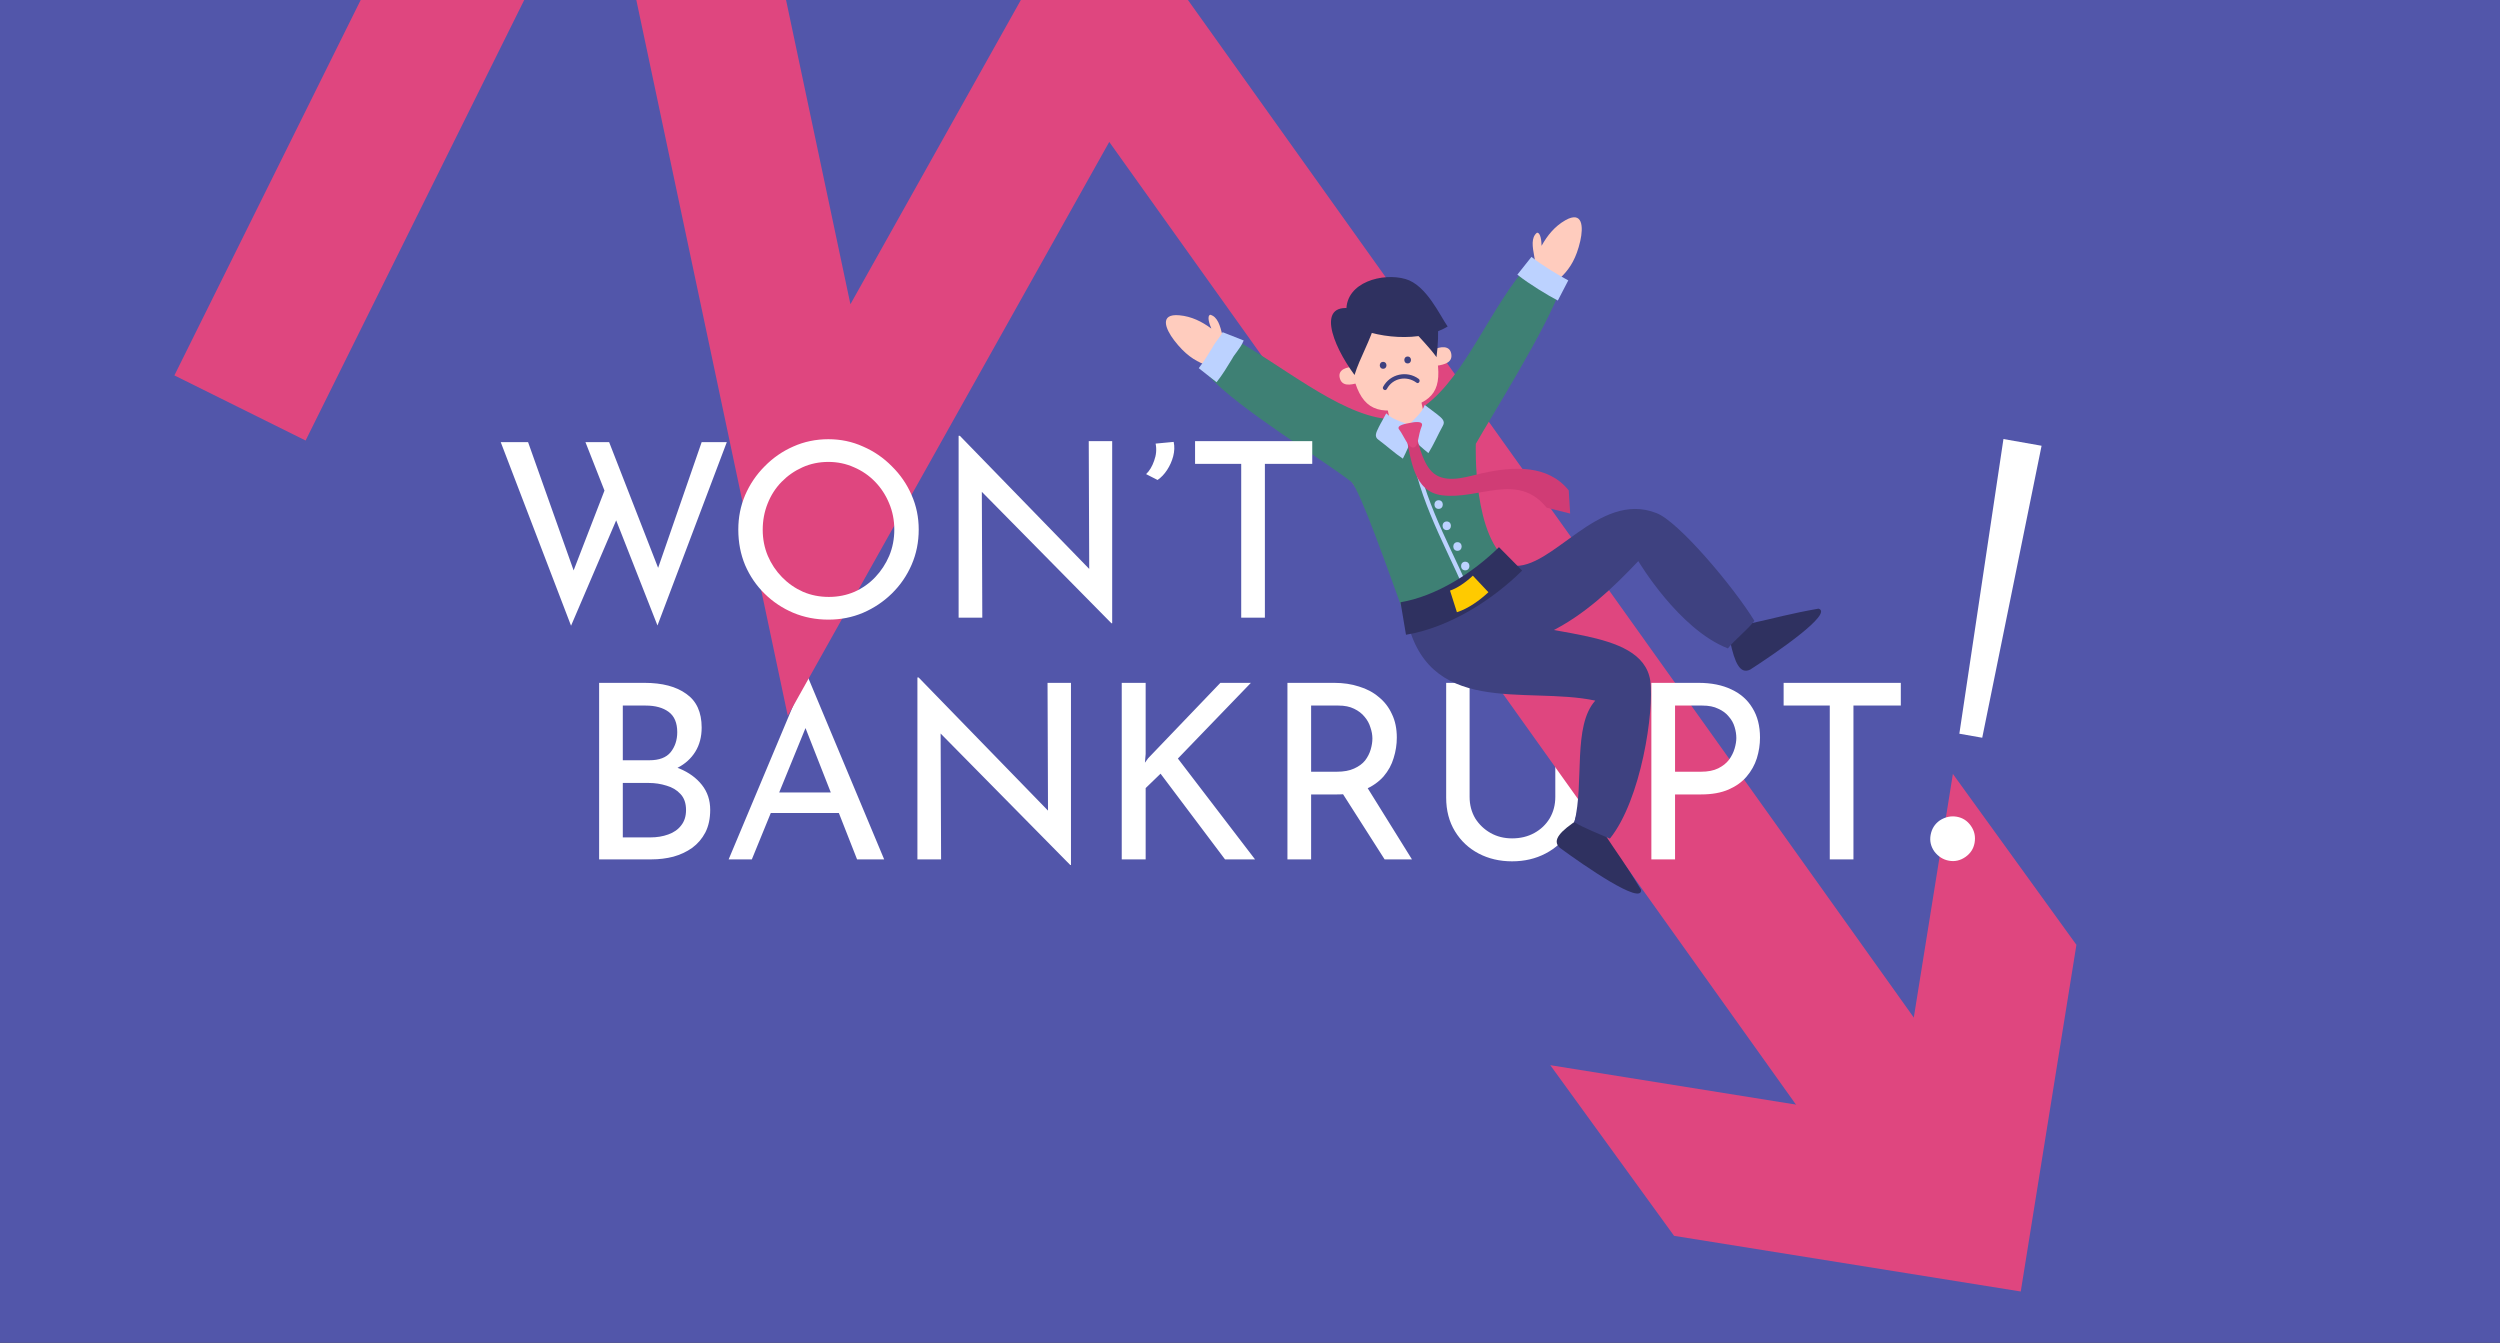 <svg width="1024" height="550" viewBox="0 0 1024 550" fill="none" xmlns="http://www.w3.org/2000/svg">
<rect x="0" y="0" width="1024" height="550" fill="#333333" stroke="none"/>
<g clip-path="url(#clip0_6_9)">
<rect width="1024" height="550" fill="#5256AA"/>
<path d="M264 279.7C271.267 279.7 276.967 281.2 281.1 284.2C285.3 287.133 287.4 291.733 287.4 298C287.4 301.8 286.533 305.1 284.8 307.9C283.067 310.7 280.633 312.9 277.5 314.5C274.433 316.1 270.8 317 266.6 317.2L265.2 312.2C270.067 312.333 274.433 313.2 278.3 314.8C282.167 316.4 285.233 318.633 287.5 321.5C289.767 324.367 290.9 327.767 290.9 331.7C290.9 335.3 290.233 338.4 288.9 341C287.567 343.533 285.767 345.633 283.5 347.3C281.233 348.9 278.667 350.1 275.8 350.9C272.933 351.633 269.967 352 266.9 352H245.4V279.7H264ZM266 311.4C270 311.4 272.9 310.3 274.7 308.1C276.5 305.833 277.4 303.1 277.4 299.9C277.4 296.1 276.233 293.333 273.9 291.6C271.567 289.867 268.433 289 264.5 289H255.1V311.4H266ZM266.4 343C269.067 343 271.5 342.6 273.7 341.8C275.967 341 277.733 339.767 279 338.1C280.333 336.433 281 334.333 281 331.8C281 329 280.233 326.8 278.7 325.2C277.233 323.6 275.333 322.467 273 321.8C270.667 321.067 268.267 320.7 265.8 320.7H255.1V343H266.4ZM298.454 352L330.054 276.7H330.654L362.154 352H351.054L327.454 291.9L334.354 287.4L307.954 352H298.454ZM316.954 324.6H343.854L347.054 333H314.154L316.954 324.6ZM438.371 354.3L382.471 297.6L385.271 298.3L385.471 352H375.771V277.5H376.271L431.571 334.4L429.271 333.9L429.071 279.7H438.671V354.3H438.371ZM469.263 308.8L468.963 312.4L470.263 310.6L499.863 279.7H512.363L482.463 310.7L514.063 352H501.763L475.363 316.9L469.263 322.8V352H459.463V279.7H469.263V308.8ZM546.534 279.7C550.2 279.7 553.567 280.2 556.634 281.2C559.767 282.133 562.467 283.567 564.734 285.5C567.067 287.367 568.867 289.7 570.134 292.5C571.467 295.233 572.134 298.433 572.134 302.1C572.134 304.967 571.7 307.767 570.834 310.5C570.034 313.233 568.667 315.733 566.734 318C564.8 320.2 562.267 322 559.134 323.4C556.067 324.733 552.267 325.4 547.734 325.4H537.034V352H527.334V279.7H546.534ZM547.534 316.1C550.4 316.1 552.767 315.667 554.634 314.8C556.567 313.933 558.067 312.833 559.134 311.5C560.2 310.1 560.967 308.6 561.434 307C561.9 305.4 562.134 303.9 562.134 302.5C562.134 301.033 561.867 299.533 561.334 298C560.867 296.4 560.067 294.933 558.934 293.6C557.867 292.267 556.434 291.167 554.634 290.3C552.9 289.433 550.767 289 548.234 289H537.034V316.1H547.534ZM559.434 321.6L578.334 352H567.134L547.934 321.9L559.434 321.6ZM601.952 326.4C601.952 329.667 602.718 332.6 604.252 335.2C605.852 337.733 607.952 339.733 610.552 341.2C613.152 342.667 616.085 343.4 619.352 343.4C622.752 343.4 625.785 342.667 628.452 341.2C631.118 339.733 633.218 337.733 634.752 335.2C636.285 332.6 637.052 329.667 637.052 326.4V279.7H646.552V326.7C646.552 331.967 645.318 336.567 642.852 340.5C640.452 344.433 637.185 347.467 633.052 349.6C628.985 351.733 624.418 352.8 619.352 352.8C614.285 352.8 609.718 351.733 605.652 349.6C601.585 347.467 598.352 344.433 595.952 340.5C593.552 336.567 592.352 331.967 592.352 326.7V279.7H601.952V326.4Z" fill="white"/>
<path d="M98.3 167.1L258.4 -155.5L335.5 208.9L451.3 2.2L785 470" stroke="#DF467F" stroke-width="60" stroke-miterlimit="10"/>
<path d="M635 436.3L777.1 459.1L799.9 317L850.5 387L827.7 529L685.7 506.2L635 436.3Z" fill="#DF467F"/>
<path d="M820.612 179.827L836.231 182.581L811.922 302.177L802.551 300.525L820.612 179.827ZM790.769 342.054C791.221 339.49 792.483 337.483 794.556 336.032C796.789 334.609 799.107 334.109 801.51 334.532C803.913 334.956 805.84 336.204 807.291 338.277C808.743 340.35 809.243 342.668 808.791 345.231C808.367 347.634 807.119 349.561 805.046 351.013C802.973 352.464 800.735 352.978 798.332 352.554C795.929 352.131 793.922 350.868 792.31 348.767C790.859 346.694 790.345 344.457 790.769 342.054Z" fill="white"/>
<g clip-path="url(#clip1_6_9)">
<path d="M561.132 123.985C553.909 130.633 551.307 142.073 553.881 152.211C556.953 166.394 562.903 170.355 576.298 167.086C588.613 163.762 591.214 158.139 587.727 142.129C585.292 131.769 578.733 121.603 568.853 119.387" fill="#FFCCBE"/>
<path d="M567.303 162.904C568.355 167.76 569.416 172.608 570.486 177.446C571.288 181.213 575.606 183.374 579.176 182.404C583.05 181.324 584.96 177.446 584.13 173.679C583.078 168.841 582.026 163.993 580.975 159.136C580.144 155.369 575.827 153.209 572.257 154.206C568.383 155.258 566.501 159.136 567.303 162.904Z" fill="#FFCCBE"/>
<path d="M554.849 150.272C551.556 150.272 548.014 151.325 548.733 154.677C549.536 158.278 552.885 157.835 556.427 156.782" fill="#FFCCBE"/>
<path d="M586.98 143.264C589.997 141.907 593.677 141.381 594.397 144.732C595.172 148.361 591.934 149.331 588.253 149.857" fill="#FFCCBE"/>
<path d="M552.11 132.461C562.931 138.805 582.109 140.439 592.958 133.736C589.831 129.331 584.296 116.755 575.689 114.29C566.445 111.603 551.252 115.509 551.473 127.254" fill="#2F3160"/>
<path d="M563.484 131.436C561.547 139.109 556.925 146.616 554.822 153.596C545.578 141.159 538.604 122.794 555.209 126.7" fill="#2F3160"/>
<path d="M577.875 134.123C581.473 138.334 585.458 142.184 588.391 146.284C589.028 141.436 589.249 136.118 588.89 131.464C585.43 132.821 581.556 133.625 577.875 134.123Z" fill="#2F3160"/>
<path d="M568.05 159.33C570.458 154.815 576.159 153.735 580.2 156.754C581.113 157.419 581.999 155.896 581.113 155.203C576.298 151.63 569.351 153.153 566.528 158.444C565.975 159.441 567.497 160.355 568.05 159.33Z" fill="#3E4180"/>
<path d="M566.528 151.048C568.355 151.048 568.355 148.223 566.528 148.223C564.702 148.223 564.702 151.048 566.528 151.048Z" fill="#3E4180"/>
<path d="M576.574 148.86C578.401 148.86 578.401 146.034 576.574 146.034C574.748 146.034 574.748 148.86 576.574 148.86Z" fill="#3E4180"/>
<path d="M505.699 146.671C499.61 143.652 501.824 130.495 495.681 128.916C494.241 129.525 495.459 132.96 496.179 134.594C492.332 131.741 488.042 129.581 483.033 129.137C474.786 128.389 477.36 134.733 480.93 139.386C489.703 150.882 496.815 149.58 505.671 153.209" fill="#FFCCBE"/>
<path d="M627.801 115.62C632.09 110.357 624.59 99.277 629.544 95.316C631.094 95.26 631.398 98.889 631.426 100.689C633.751 96.507 636.767 92.74 641.112 90.246C648.308 86.147 648.584 92.961 647.284 98.695C644.073 112.794 637.044 114.567 630.54 121.548" fill="#FFCCBE"/>
<path d="M604.498 181.795C610.365 171.38 633.751 134.206 639.258 118.03C635.328 115.315 629.765 111.465 626.334 108.141C611.14 124.29 600.43 154.04 583.521 166.228C586.039 176.006 572.7 180.244 567.912 171.712C567.884 171.657 567.884 171.629 567.884 171.574C547.82 169.524 523.245 148.084 503.872 138.084C500.745 143.624 498.254 148.361 494.629 153.569C507.387 167.585 542.423 188.581 553.549 197.418C557.313 201.268 568.659 233.899 576.491 255.338C585.098 252.79 592.764 246.585 599.572 240.796C604.221 236.835 614.6 234.785 619.083 230.63C603.031 221.378 604.498 181.795 604.498 181.795Z" fill="#3E8074"/>
<path d="M494.657 153.68C496.843 150.91 498.808 147.696 500.662 144.622C501.852 142.323 504.149 140.134 505.09 137.752" stroke="#BCD2FF" stroke-width="9.3" stroke-miterlimit="10"/>
<path d="M624.396 108.861C629.074 112.573 636.435 117.005 640.227 118.971" stroke="#BCD2FF" stroke-width="9.3" stroke-miterlimit="10"/>
<path d="M577.377 178.249C579.231 201.074 590.772 220.991 599.821 241.516C600.292 242.569 601.814 241.655 601.371 240.63C592.432 220.409 580.975 200.742 579.148 178.249C579.037 177.114 577.266 177.114 577.377 178.249Z" fill="#BCD2FF"/>
<path d="M589.249 208.442C591.546 208.442 591.546 204.897 589.249 204.897C586.98 204.897 586.98 208.442 589.249 208.442Z" fill="#BCD2FF"/>
<path d="M592.598 217.14C594.867 217.14 594.867 213.595 592.598 213.595C590.301 213.595 590.301 217.14 592.598 217.14Z" fill="#BCD2FF"/>
<path d="M596.971 225.616C599.268 225.616 599.268 222.071 596.971 222.071C594.701 222.071 594.701 225.616 596.971 225.616Z" fill="#BCD2FF"/>
<path d="M600.153 233.622C602.45 233.622 602.45 230.076 600.153 230.076C597.884 230.076 597.884 233.622 600.153 233.622Z" fill="#BCD2FF"/>
<path d="M567.801 169.302C569.24 170.604 570.154 171.186 572.008 171.989C572.977 172.516 578.373 174.233 578.816 175.23C579.342 176.449 577.571 180.742 577.238 182.017C576.657 183.817 574.609 187.861 574.609 187.861C571.565 185.867 567.774 182.46 564.619 180.133C562.764 178.859 563.678 177.141 564.702 175.036C565.781 172.848 566.418 172.017 567.801 169.302Z" fill="#BCD2FF"/>
<path d="M583.576 165.867C582.829 167.668 582.22 168.582 580.864 170.078C580.2 170.937 576.021 174.759 576.021 175.839C576.048 177.169 579.452 180.327 580.283 181.352C581.556 182.764 585.07 185.59 585.07 185.59C587.035 182.515 589.083 177.834 590.993 174.399C592.128 172.46 590.578 171.269 588.779 169.801C586.897 168.277 585.956 167.751 583.576 165.867Z" fill="#BCD2FF"/>
<path d="M575.938 178.748C578.013 188.221 578.982 201.407 590.661 202.875C605.854 204.786 621.601 193.235 633.502 207.944L643.132 210.354L642.551 200.853C633.972 190.216 619.885 191.074 607.515 193.734C601.62 195.008 593.816 197.944 588.198 194.565C583.327 191.656 581.168 182.764 580.089 177.862" fill="#D03C75"/>
<path d="M577.626 173.208C576.131 173.513 571.482 174.122 573.198 176.089C574.914 178.249 577.017 184.149 579.231 183.235C581.002 182.848 580.781 178.249 582.386 174.454C583.133 172.238 579.12 172.876 577.626 173.208Z" fill="#DF467F"/>
<path d="M716.831 255.394C727.901 252.984 732.827 251.433 744.865 249.3C751.231 251.183 727.126 267.665 716.941 274.23C712.707 276.418 710.521 271.294 708.722 262.984" fill="#2F3160"/>
<path d="M656.472 340.461C662.671 349.962 665.881 353.978 672.191 364.476C672.717 371.097 648.695 354.449 638.954 347.302C635.383 344.145 639.396 340.239 646.509 335.585" fill="#2F3160"/>
<path d="M576.823 255.255C578.124 257.887 578.235 262.347 581.251 263.178C624.396 274.728 650.328 251.682 671.056 229.827C671.056 229.827 687.578 257.748 707.753 265.587C710.521 262.07 715.917 257.859 718.602 254.286C710.161 240.491 687.329 213.318 678.39 210.132C654.617 200.797 635.743 233.899 619.332 231.683C618.031 231.461 616.897 231.101 615.817 230.63" fill="#3E4180"/>
<path d="M611.86 250.713L575.772 251.322C583.797 294.506 624.95 280.878 653.427 286.972C644.101 297.359 648.944 320.461 644.876 336.776C648.529 339.076 655.448 341.762 659.405 343.508C672.274 327.525 677.588 291.21 675.955 278.8C672.523 256.363 628.714 261.543 611.86 250.713Z" fill="#3E4180"/>
<path d="M574.775 253.344C591.104 250.602 607.459 240.048 618.723 228.913" stroke="#2F3160" stroke-width="13.5" stroke-miterlimit="10"/>
<path d="M595.338 246.336C599.074 245.145 603.225 242.236 606.463 239.189" stroke="#FFCA00" stroke-width="9.3" stroke-miterlimit="10"/>
</g>
<path d="M695.7 279.7C700.967 279.7 705.467 280.6 709.2 282.4C712.933 284.133 715.8 286.667 717.8 290C719.867 293.333 720.9 297.367 720.9 302.1C720.9 304.967 720.467 307.8 719.6 310.6C718.733 313.333 717.333 315.833 715.4 318.1C713.533 320.3 711.067 322.067 708 323.4C704.933 324.733 701.2 325.4 696.8 325.4H686.1V352H676.4V279.7H695.7ZM696.7 316.1C699.567 316.1 701.933 315.633 703.8 314.7C705.667 313.767 707.133 312.6 708.2 311.2C709.267 309.733 710.033 308.2 710.5 306.6C710.967 305 711.2 303.567 711.2 302.3C711.2 300.833 710.967 299.333 710.5 297.8C710.033 296.2 709.233 294.767 708.1 293.5C707.033 292.167 705.6 291.1 703.8 290.3C702.067 289.433 699.9 289 697.3 289H686.1V316.1H696.7ZM730.573 279.7H778.573V289H759.173V352H749.473V289H730.573V279.7Z" fill="white"/>
<path d="M205.1 181.1H216.3L235.9 236.3L234.2 235.6L248.5 198.6L253 211.7L233.9 256.3L205.1 181.1ZM239.8 181.1H249.5L270.7 235.5L268.7 235.1L287.4 181.1H297.7L269.3 256.2L239.8 181.1ZM302.408 216.9C302.408 211.9 303.341 207.2 305.208 202.8C307.141 198.333 309.808 194.4 313.208 191C316.608 187.533 320.508 184.833 324.908 182.9C329.374 180.9 334.174 179.9 339.308 179.9C344.374 179.9 349.108 180.9 353.508 182.9C357.974 184.833 361.908 187.533 365.308 191C368.774 194.4 371.474 198.333 373.408 202.8C375.341 207.2 376.308 211.9 376.308 216.9C376.308 222.033 375.341 226.833 373.408 231.3C371.474 235.767 368.774 239.7 365.308 243.1C361.908 246.433 357.974 249.067 353.508 251C349.108 252.867 344.374 253.8 339.308 253.8C334.174 253.8 329.374 252.867 324.908 251C320.508 249.133 316.608 246.533 313.208 243.2C309.808 239.867 307.141 235.967 305.208 231.5C303.341 227.033 302.408 222.167 302.408 216.9ZM312.408 217C312.408 220.8 313.108 224.367 314.508 227.7C315.908 230.967 317.841 233.867 320.308 236.4C322.774 238.933 325.641 240.933 328.908 242.4C332.174 243.8 335.708 244.5 339.508 244.5C343.241 244.5 346.741 243.8 350.008 242.4C353.274 240.933 356.108 238.933 358.508 236.4C360.908 233.867 362.808 230.967 364.208 227.7C365.608 224.367 366.308 220.767 366.308 216.9C366.308 213.1 365.608 209.533 364.208 206.2C362.808 202.8 360.874 199.833 358.408 197.3C355.941 194.767 353.074 192.8 349.808 191.4C346.541 189.933 343.041 189.2 339.308 189.2C335.508 189.2 331.974 189.933 328.708 191.4C325.441 192.867 322.574 194.867 320.108 197.4C317.641 199.933 315.741 202.9 314.408 206.3C313.074 209.633 312.408 213.2 312.408 217ZM455.25 255.3L399.35 198.6L402.15 199.3L402.35 253H392.65V178.5H393.15L448.45 235.4L446.15 234.9L445.95 180.7H455.55V255.3H455.25ZM474.141 196.6L469.441 194.2C470.841 192.867 471.941 191.033 472.741 188.7C473.608 186.367 473.808 184.033 473.341 181.7L480.741 181C481.141 182.867 481.075 184.833 480.541 186.9C480.008 188.9 479.175 190.767 478.041 192.5C476.908 194.233 475.608 195.6 474.141 196.6ZM489.498 180.7H537.498V190H518.098V253H508.398V190H489.498V180.7Z" fill="white"/>
</g>
<defs>
<clipPath id="clip0_6_9">
<rect width="1024" height="550" fill="white"/>
</clipPath>
<clipPath id="clip1_6_9">
<rect width="269" height="277" fill="white" transform="translate(477 89)"/>
</clipPath>
</defs>
</svg>
